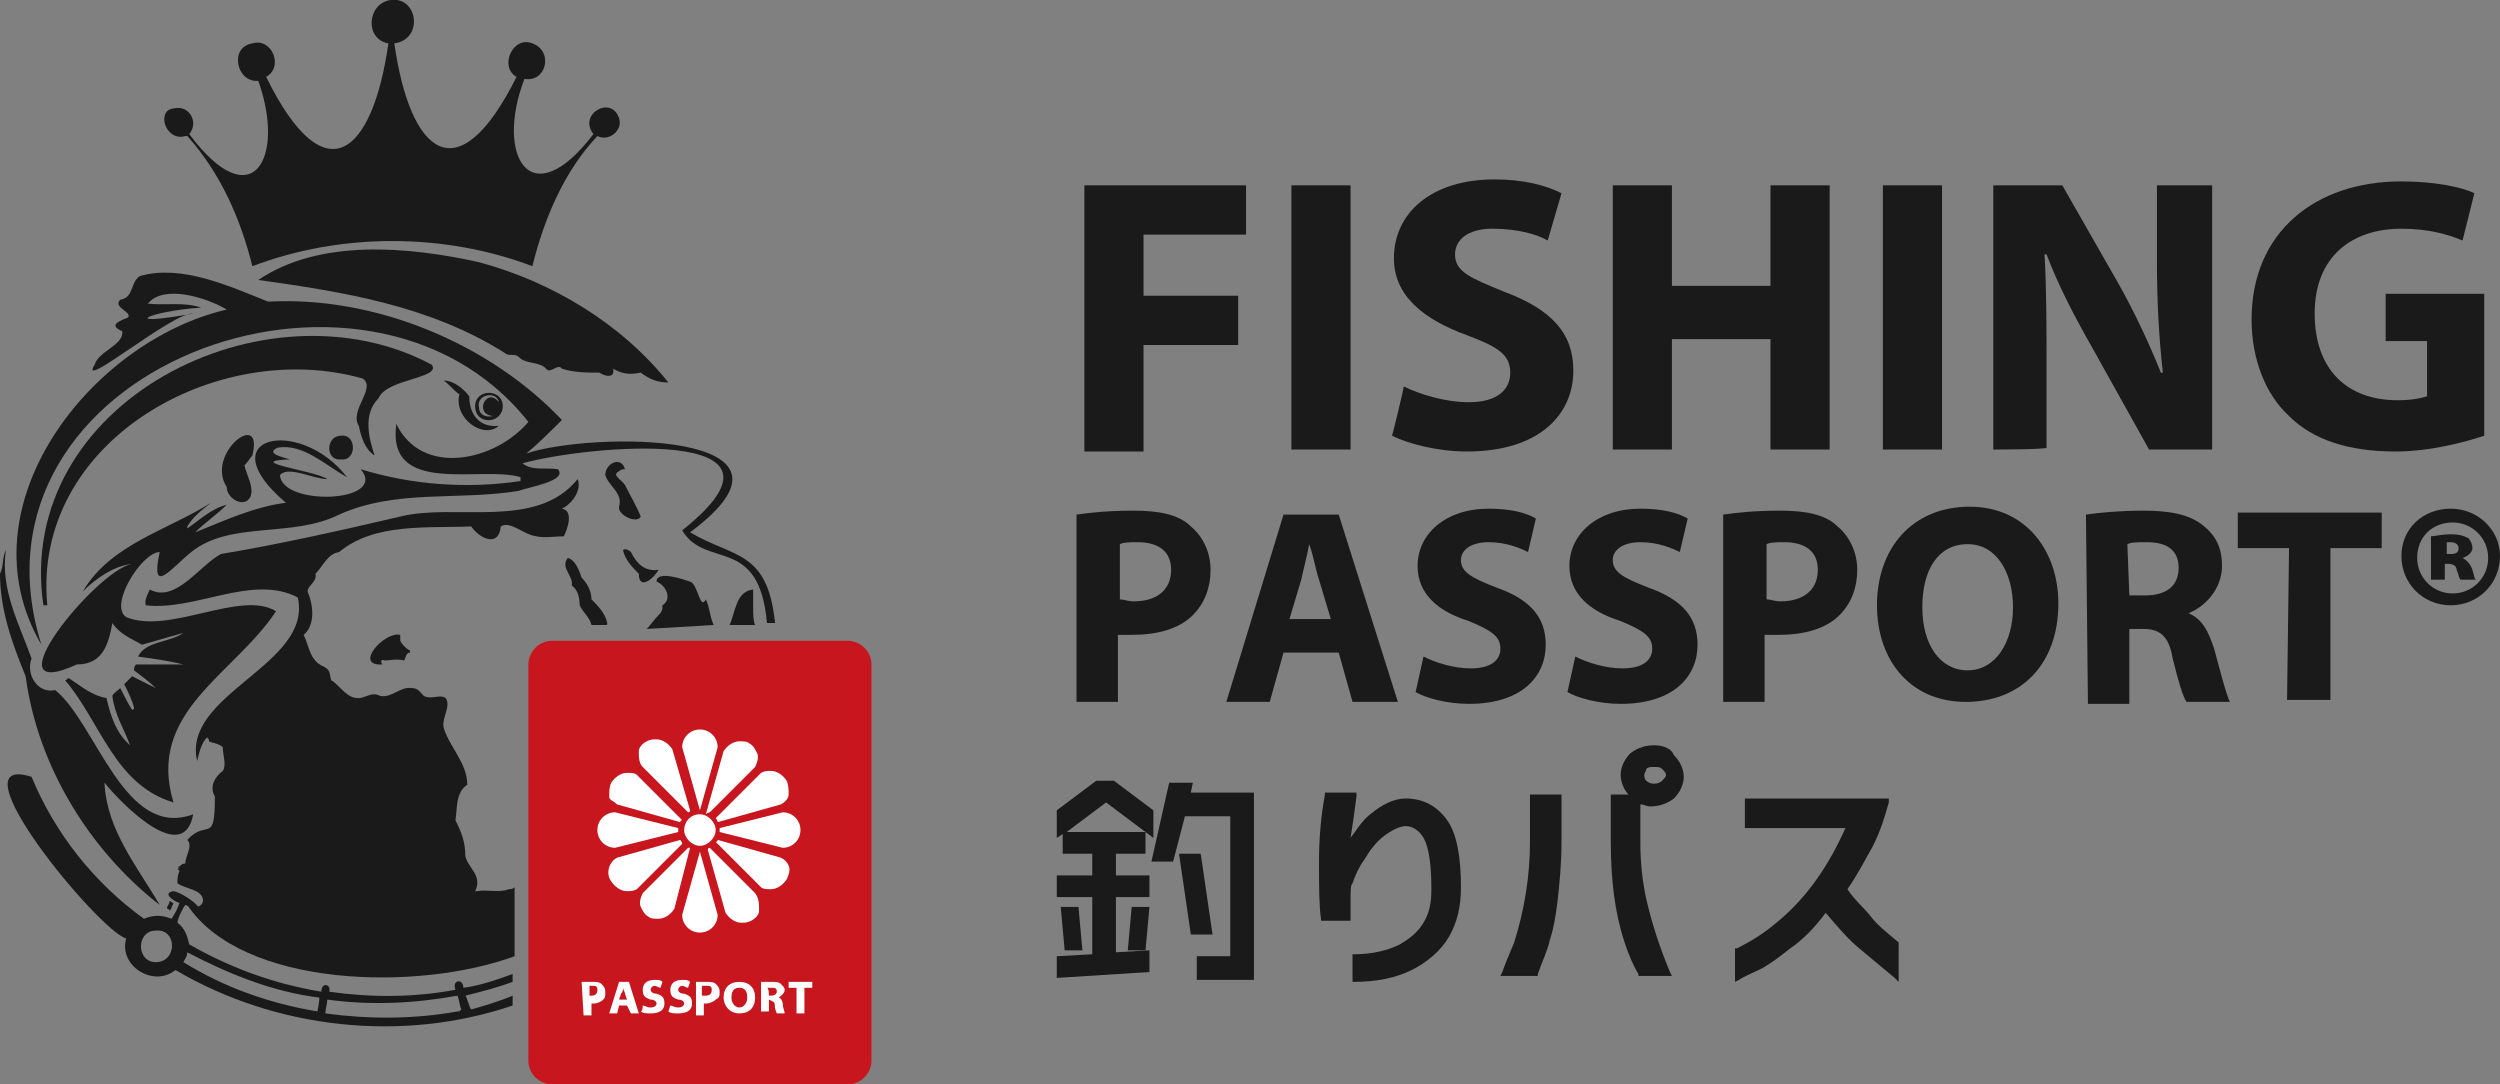 <?xml version="1.0" encoding="utf-8"?>
<!-- Generator: Adobe Illustrator 27.5.0, SVG Export Plug-In . SVG Version: 6.00 Build 0)  -->
<svg version="1.1" id="_レイヤー_2" xmlns="http://www.w3.org/2000/svg" xmlns:xlink="http://www.w3.org/1999/xlink" x="0px"
	 y="0px" viewBox="0 0 126.8 55" style="enable-background:new 0 0 126.8 55;" xml:space="preserve">
<rect x="0" y="0" width="126.8" height="55" fill="#808080" stroke="none"/>
<style type="text/css">
	.st0{fill:#1A1A1A;}
	.st1{fill:#C7161D;}
	.st2{fill:#FFFFFF;}
</style>
<g id="_レイヤー_4">
	<g>
		<polygon class="st0" points="58.1,48.2 58.3,46 57.4,46 57.2,48.2 		"/>
		<path class="st0" d="M56.6,43.3h1.5v-1.1l0.4,0.3v-1.4l-2-1.5h-0.9l-2,1.5v1.4l0.3-0.2v1h1.5v1.1h-1.8v1.1h1.8v2.9l-1.8,0.1v1.1
			l4.7-0.3v-1.1l-1.7,0.1v-2.8h1.7v-1.1h-1.7L56.6,43.3L56.6,43.3z M54.1,42.2l2-1.5l2,1.5H54.1L54.1,42.2z"/>
		<polygon class="st0" points="60.9,43.3 59.8,43.3 60.4,47.4 61.5,47.4 		"/>
		<polygon class="st0" points="54.7,46 53.8,46 54,48.2 54.9,48.2 		"/>
		<polygon class="st0" points="60.5,39.7 59.3,39.7 58.4,43.7 59.5,43.7 60.1,41.4 62.4,41.4 62.4,48.5 60.7,48.5 60.7,49.7 
			63.6,49.7 63.6,40.2 60.4,40.2 		"/>
		<path class="st0" d="M71.3,40.5c-0.6,0-1.2,0.3-1.8,0.8c-0.4,0.3-0.7,0.8-1,1.2c0.1-0.6,0.2-1.3,0.3-2.1l0-0.2h-1.6l0,0.1
			c-0.2,1.1-0.3,2.2-0.3,3.4c0,1.2,0,2.2,0.1,2.9v0.1h1.5l0-0.3c0-0.2,0-0.4,0-0.7c0-0.6,0-0.8,0.1-0.9c0.1-0.3,0.3-0.8,0.6-1.2
			c0.3-0.5,0.6-0.9,1-1.2c0.4-0.3,0.8-0.5,1.1-0.5c0.4,0,0.8,0.3,1,0.8c0.2,0.5,0.3,1.3,0.3,2.4c0,0.7-0.1,1.2-0.4,1.7
			c-0.3,0.5-0.7,0.8-1.2,1.1c-0.6,0.3-1.4,0.5-2.3,0.5h-0.1v1.4h0.1c1.1,0,2.1-0.2,2.9-0.6c0.8-0.4,1.5-1,1.9-1.7s0.6-1.5,0.6-2.5
			c0-1.5-0.2-2.7-0.7-3.4C72.9,40.9,72.2,40.5,71.3,40.5L71.3,40.5z"/>
		<path class="st0" d="M77.6,42.7c0,1.8-0.3,3.5-0.8,5.1c-0.3,0.7-0.5,1.2-0.6,1.5l-0.1,0.2H78l0-0.1c0.2-0.6,0.5-1.2,0.6-1.7
			c0.2-0.6,0.3-1.2,0.4-2c0.1-0.9,0.2-1.9,0.2-3v-2.4h-1.6L77.6,42.7L77.6,42.7z"/>
		<path class="st0" d="M83.9,37.8c-0.4,0-0.8,0.1-1.2,0.4l0,0c-0.3,0.3-0.5,0.7-0.5,1.1s0.2,0.8,0.4,1h-0.9v2.4
			c0,1.9,0.2,3.6,0.7,5.1c0.2,0.6,0.4,1.1,0.7,1.6l0,0.1h1.7l-0.1-0.2c-0.5-1.2-0.9-2.4-1.2-3.7c-0.2-0.9-0.3-1.9-0.3-2.8v-2
			c0.2,0,0.3,0.1,0.5,0.1c0.4,0,0.8-0.1,1.2-0.4c0.3-0.3,0.5-0.7,0.5-1.1s-0.2-0.8-0.5-1.1C84.8,38,84.4,37.8,83.9,37.8L83.9,37.8z
			 M84.3,39.6c-0.2,0.2-0.6,0.2-0.8,0c-0.1-0.1-0.1-0.2-0.1-0.3c0-0.1,0.1-0.2,0.1-0.3c0.1-0.1,0.2-0.1,0.4-0.1s0.3,0,0.4,0.1
			c0.1,0.1,0.2,0.2,0.2,0.3C84.5,39.4,84.4,39.5,84.3,39.6z"/>
		<path class="st0" d="M96.3,47.8c-0.6-0.5-1.1-0.9-1.4-1.3c-0.3-0.4-0.8-0.8-1.2-1.4c0.5-0.7,0.9-1.5,1.3-2.2
			c0.4-0.8,0.6-1.5,0.8-2.2l0-0.2h-7.3V42h5.1c-0.8,1.8-1.9,3.5-3.5,4.8c-0.7,0.6-1.4,1-2,1.3l-0.1,0v1.7l0.2-0.1
			c0.3-0.2,0.8-0.4,1.2-0.6c0.5-0.3,0.9-0.6,1.4-1c0.6-0.4,1.2-1,1.8-1.8c0.6,0.7,1.1,1.3,1.7,1.8c0.6,0.5,1.2,1,1.8,1.5l0.2,0.2
			L96.3,47.8L96.3,47.8L96.3,47.8z"/>
	</g>
	<g>
		<path class="st0" d="M55,9.4h8.2v2.5H58v3.1h4.8v2.5H58v5.4h-3C55,22.8,55,9.4,55,9.4z"/>
		<path class="st0" d="M68.5,9.4v13.4h-3V9.4H68.5z"/>
		<path class="st0" d="M71.2,19.6c0.8,0.4,2.1,0.8,3.3,0.8c1.4,0,2.1-0.6,2.1-1.5s-0.6-1.3-2.2-1.9c-2.2-0.8-3.7-2-3.7-3.9
			c0-2.3,1.9-4,5.1-4c1.5,0,2.6,0.3,3.4,0.7l-0.7,2.4c-0.5-0.3-1.5-0.6-2.8-0.6s-1.9,0.6-1.9,1.3c0,0.9,0.8,1.2,2.5,1.9
			c2.4,0.9,3.5,2.1,3.5,4c0,2.2-1.7,4.1-5.4,4.1c-1.5,0-3-0.4-3.8-0.8C70.6,22.2,71.2,19.7,71.2,19.6z"/>
		<path class="st0" d="M84.8,9.4v5.1h5V9.4h3v13.4h-3v-5.6h-5v5.6h-3V9.4C81.8,9.4,84.8,9.4,84.8,9.4z"/>
		<path class="st0" d="M98.5,9.4v13.4h-3V9.4H98.5z"/>
		<path class="st0" d="M101.1,22.8V9.4h3.5l2.8,4.9c0.8,1.4,1.6,3.1,2.2,4.6h0.1c-0.2-1.8-0.3-3.6-0.3-5.6V9.4h2.8v13.4H109
			l-2.9-5.2c-0.8-1.4-1.7-3.1-2.3-4.7l-0.1,0c0.1,1.8,0.1,3.6,0.1,5.8v4C103.9,22.8,101.1,22.8,101.1,22.8z"/>
		<path class="st0" d="M126,22.1c-0.9,0.3-2.7,0.8-4.5,0.8c-2.4,0-4.2-0.6-5.4-1.8c-1.2-1.1-1.9-2.9-1.9-4.9c0-4.4,3.2-7,7.6-7
			c1.7,0,3.1,0.3,3.7,0.6l-0.6,2.4c-0.7-0.3-1.7-0.6-3.1-0.6c-2.5,0-4.4,1.4-4.4,4.3s1.7,4.4,4.2,4.4c0.7,0,1.2-0.1,1.5-0.2v-2.8
			h-2.1v-2.4h5L126,22.1L126,22.1z"/>
		<path class="st0" d="M54.6,26.1c0.7-0.1,1.6-0.2,2.9-0.2s2.3,0.2,2.9,0.8c0.6,0.5,1,1.3,1,2.2s-0.3,1.7-0.9,2.3
			c-0.7,0.7-1.8,1-3.1,1c-0.3,0-0.5,0-0.7,0v3.4h-2.1L54.6,26.1L54.6,26.1z M56.8,30.4c0.2,0,0.4,0.1,0.7,0.1c1.2,0,1.9-0.6,1.9-1.6
			c0-0.9-0.6-1.4-1.7-1.4c-0.4,0-0.7,0-0.9,0.1L56.8,30.4L56.8,30.4z"/>
		<path class="st0" d="M65.1,33.1l-0.7,2.5h-2.2l2.9-9.5h2.8l3,9.5h-2.3l-0.7-2.5H65.1L65.1,33.1z M67.5,31.4l-0.6-2
			c-0.2-0.6-0.3-1.3-0.5-1.8h0c-0.1,0.6-0.3,1.3-0.4,1.8l-0.6,2H67.5L67.5,31.4z"/>
		<path class="st0" d="M72.2,33.3c0.6,0.3,1.5,0.6,2.4,0.6c1,0,1.5-0.4,1.5-1s-0.4-0.9-1.6-1.4c-1.6-0.5-2.6-1.4-2.6-2.8
			c0-1.6,1.4-2.9,3.6-2.9c1.1,0,1.9,0.2,2.4,0.5L77.5,28c-0.4-0.2-1.1-0.5-2-0.5s-1.4,0.4-1.4,0.9c0,0.6,0.5,0.9,1.8,1.4
			c1.7,0.6,2.5,1.5,2.5,2.9c0,1.6-1.2,3-3.9,3c-1.1,0-2.2-0.3-2.7-0.6L72.2,33.3L72.2,33.3z"/>
		<path class="st0" d="M79.9,33.3c0.6,0.3,1.5,0.6,2.4,0.6c1,0,1.5-0.4,1.5-1s-0.4-0.9-1.6-1.4c-1.6-0.5-2.6-1.4-2.6-2.8
			c0-1.6,1.4-2.9,3.6-2.9c1.1,0,1.9,0.2,2.4,0.5L85.2,28c-0.4-0.2-1.1-0.5-2-0.5s-1.4,0.4-1.4,0.9c0,0.6,0.5,0.9,1.8,1.4
			c1.7,0.6,2.5,1.5,2.5,2.9c0,1.6-1.2,3-3.9,3c-1.1,0-2.2-0.3-2.7-0.6L79.9,33.3L79.9,33.3z"/>
		<path class="st0" d="M87.4,26.1c0.7-0.1,1.6-0.2,2.9-0.2s2.3,0.2,2.9,0.8c0.6,0.5,1,1.3,1,2.2s-0.3,1.7-0.9,2.3
			c-0.7,0.7-1.8,1-3.1,1c-0.3,0-0.5,0-0.7,0v3.4h-2.1V26.1L87.4,26.1z M89.6,30.4c0.2,0,0.4,0.1,0.7,0.1c1.2,0,1.9-0.6,1.9-1.6
			c0-0.9-0.6-1.4-1.7-1.4c-0.4,0-0.7,0-0.9,0.1V30.4L89.6,30.4z"/>
		<path class="st0" d="M104.4,30.6c0,3.1-1.9,5-4.7,5s-4.5-2.1-4.5-4.9c0-2.9,1.8-5,4.7-5S104.4,28,104.4,30.6L104.4,30.6z
			 M97.5,30.8c0,1.9,0.9,3.2,2.3,3.2s2.3-1.4,2.3-3.2c0-1.7-0.8-3.2-2.3-3.2S97.5,28.9,97.5,30.8L97.5,30.8z"/>
		<path class="st0" d="M105.8,26.1c0.7-0.1,1.7-0.2,2.9-0.2c1.4,0,2.4,0.2,3.1,0.8c0.6,0.5,0.9,1.1,0.9,2c0,1.2-0.9,2.1-1.7,2.4v0
			c0.7,0.3,1,0.9,1.3,1.8c0.3,1.1,0.6,2.3,0.8,2.7h-2.2c-0.2-0.3-0.4-1-0.7-2.2c-0.2-1.2-0.7-1.5-1.5-1.5H108v3.8h-2.1L105.8,26.1
			L105.8,26.1z M108,30.2h0.8c1.1,0,1.7-0.5,1.7-1.4c0-0.9-0.6-1.3-1.6-1.3c-0.5,0-0.8,0-1,0.1L108,30.2L108,30.2z"/>
		<path class="st0" d="M116.1,27.8h-2.6V26h7.3v1.8h-2.6v7.7h-2.2L116.1,27.8L116.1,27.8z"/>
		<path class="st0" d="M126.8,28.2c0,1.4-1.1,2.5-2.5,2.5s-2.5-1.1-2.5-2.5s1.1-2.4,2.5-2.4S126.8,26.9,126.8,28.2z M122.6,28.3
			c0,1,0.8,1.8,1.8,1.8s1.8-0.8,1.8-1.8s-0.8-1.8-1.8-1.8S122.6,27.2,122.6,28.3L122.6,28.3z M124,29.4h-0.7v-2.2
			c0.2,0,0.5-0.1,1-0.1c0.5,0,0.7,0.1,0.9,0.2c0.1,0.1,0.2,0.3,0.2,0.5s-0.2,0.4-0.5,0.5v0c0.2,0.1,0.4,0.3,0.5,0.6
			c0.1,0.3,0.1,0.5,0.2,0.5h-0.8c-0.1-0.1-0.1-0.3-0.2-0.5c0-0.2-0.2-0.3-0.4-0.3H124L124,29.4L124,29.4z M124.1,28.1h0.2
			c0.3,0,0.4-0.1,0.4-0.3c0-0.2-0.2-0.3-0.4-0.3c-0.1,0-0.2,0-0.2,0C124.1,27.6,124.1,28.1,124.1,28.1z"/>
	</g>
	<g>
		<path class="st1" d="M28,32.5h15c0.6,0,1.2,0.5,1.2,1.2v20.1c0,0.6-0.5,1.2-1.2,1.2H28c-0.6,0-1.2-0.5-1.2-1.2V33.7
			C26.8,33.1,27.3,32.5,28,32.5z"/>
		<g>
			<path class="st2" d="M35.5,41.3c-0.5,0-0.8,0.4-0.8,0.8s0.4,0.8,0.8,0.8s0.8-0.4,0.8-0.8S35.9,41.3,35.5,41.3z"/>
			<path class="st2" d="M35.5,41.1C35.5,41.1,35.5,41.1,35.5,41.1l0.9-3.2c0,0,0,0,0,0c0-0.5-0.4-0.9-0.9-0.9s-0.9,0.4-0.9,0.9v0
				L35.5,41.1C35.4,41.1,35.4,41.1,35.5,41.1L35.5,41.1z"/>
			<path class="st2" d="M32.6,38.9l2.3,2.3c0,0,0.1,0,0.1-0.1L34.1,38c0,0,0,0,0,0c-0.2-0.3-0.5-0.5-0.8-0.5c-0.2,0-0.3,0-0.5,0.1
				c-0.2,0.1-0.4,0.3-0.4,0.5C32.4,38.4,32.4,38.7,32.6,38.9L32.6,38.9L32.6,38.9z"/>
			<path class="st2" d="M31.3,40.8L31.3,40.8l3.2,0.9c0,0,0-0.1,0.1-0.1l-2.3-2.3c0,0,0,0,0,0c-0.1-0.1-0.3-0.1-0.5-0.1
				c-0.3,0-0.6,0.2-0.8,0.5c-0.1,0.2-0.1,0.5-0.1,0.7S31.1,40.6,31.3,40.8L31.3,40.8z"/>
			<path class="st2" d="M31.2,43l3.2-0.8c0,0,0,0,0-0.1s0,0,0-0.1l-3.2-0.8c0,0,0,0,0,0c-0.5,0-0.9,0.4-0.9,0.9S30.7,43,31.2,43
				L31.2,43L31.2,43z"/>
			<path class="st2" d="M34.5,42.6l-3.2,0.9c0,0,0,0,0,0c-0.4,0.2-0.6,0.8-0.3,1.2c0.2,0.3,0.5,0.5,0.8,0.5c0.2,0,0.3,0,0.5-0.1l0,0
				l2.3-2.3C34.6,42.7,34.5,42.6,34.5,42.6L34.5,42.6z"/>
			<path class="st2" d="M34.9,43l-2.3,2.3l0,0c0,0,0,0,0,0c-0.1,0.2-0.2,0.5-0.1,0.7s0.2,0.4,0.4,0.5c0.1,0.1,0.3,0.1,0.5,0.1
				c0.3,0,0.6-0.2,0.8-0.5l0,0L35,43C35,43,34.9,43,34.9,43L34.9,43z"/>
			<path class="st2" d="M35.5,43.2C35.5,43.2,35.4,43.2,35.5,43.2l-0.9,3.2l0,0c0,0,0,0,0,0c0,0.5,0.4,0.9,0.9,0.9s0.9-0.4,0.9-0.9
				v0L35.5,43.2C35.5,43.2,35.5,43.2,35.5,43.2L35.5,43.2z"/>
			<path class="st2" d="M38.3,45.3L36,43c0,0-0.1,0-0.1,0.1l0.9,3.2l0,0c0,0,0,0,0,0c0.2,0.3,0.5,0.5,0.8,0.5c0.2,0,0.3,0,0.5-0.1
				c0.2-0.1,0.4-0.3,0.4-0.5C38.5,45.8,38.5,45.6,38.3,45.3L38.3,45.3L38.3,45.3z"/>
			<path class="st2" d="M39.6,43.5L39.6,43.5l-3.2-0.9c0,0,0,0.1-0.1,0.1l2.3,2.3l0,0c0,0,0,0,0,0c0.1,0.1,0.3,0.1,0.5,0.1
				c0.3,0,0.6-0.2,0.8-0.5c0.1-0.2,0.2-0.5,0.1-0.7S39.8,43.6,39.6,43.5L39.6,43.5z"/>
			<path class="st2" d="M39.7,41.2L39.7,41.2L36.5,42c0,0,0,0,0,0.1s0,0,0,0.1l3.2,0.8c0,0,0,0,0,0c0.5,0,0.9-0.4,0.9-0.9
				S40.2,41.2,39.7,41.2L39.7,41.2z"/>
			<path class="st2" d="M36.4,41.7l3.2-0.9c0,0,0,0,0,0c0.2-0.1,0.4-0.3,0.4-0.5s0-0.5-0.1-0.7c-0.2-0.3-0.5-0.5-0.8-0.5
				c-0.2,0-0.3,0-0.5,0.1l0,0l-2.3,2.3C36.3,41.5,36.4,41.6,36.4,41.7L36.4,41.7z"/>
			<path class="st2" d="M36,41.2l2.3-2.3c0,0,0,0,0,0c0.1-0.2,0.2-0.5,0.1-0.7s-0.2-0.4-0.4-0.5c-0.1-0.1-0.3-0.1-0.5-0.1
				c-0.3,0-0.6,0.2-0.8,0.5l0,0l-0.9,3.2C35.9,41.2,36,41.2,36,41.2L36,41.2z"/>
		</g>
		<g>
			<path class="st2" d="M29.5,49.8c0.1,0,0.3,0,0.5,0s0.4,0,0.5,0.1c0.1,0.1,0.2,0.2,0.2,0.4s0,0.3-0.1,0.4
				c-0.1,0.1-0.3,0.2-0.5,0.2c0,0-0.1,0-0.1,0v0.6h-0.4L29.5,49.8L29.5,49.8z M29.9,50.5c0,0,0.1,0,0.1,0c0.2,0,0.3-0.1,0.3-0.3
				c0-0.2-0.1-0.2-0.3-0.2c-0.1,0-0.1,0-0.1,0V50.5L29.9,50.5z"/>
			<path class="st2" d="M31.4,51l-0.1,0.4h-0.4l0.5-1.6h0.5l0.5,1.6h-0.4L31.8,51H31.4L31.4,51z M31.8,50.7l-0.1-0.3
				c0-0.1-0.1-0.2-0.1-0.3l0,0c0,0.1,0,0.2-0.1,0.3l-0.1,0.3H31.8z"/>
			<path class="st2" d="M32.6,51c0.1,0,0.2,0.1,0.4,0.1c0.2,0,0.3-0.1,0.3-0.2s-0.1-0.2-0.3-0.2c-0.3-0.1-0.4-0.2-0.4-0.5
				c0-0.3,0.2-0.5,0.6-0.5c0.2,0,0.3,0,0.4,0.1l-0.1,0.3c-0.1,0-0.2-0.1-0.3-0.1S33,50.1,33,50.2c0,0.1,0.1,0.2,0.3,0.2
				c0.3,0.1,0.4,0.2,0.4,0.5c0,0.3-0.2,0.5-0.7,0.5c-0.2,0-0.4,0-0.5-0.1C32.6,51.3,32.6,51,32.6,51z"/>
			<path class="st2" d="M34,51c0.1,0,0.2,0.1,0.4,0.1c0.2,0,0.3-0.1,0.3-0.2s-0.1-0.2-0.3-0.2c-0.3-0.1-0.4-0.2-0.4-0.5
				c0-0.3,0.2-0.5,0.6-0.5c0.2,0,0.3,0,0.4,0.1l-0.1,0.3c-0.1,0-0.2-0.1-0.3-0.1s-0.2,0.1-0.2,0.2c0,0.1,0.1,0.2,0.3,0.2
				c0.3,0.1,0.4,0.2,0.4,0.5c0,0.3-0.2,0.5-0.7,0.5c-0.2,0-0.4,0-0.5-0.1C33.9,51.3,34,51,34,51z"/>
			<path class="st2" d="M35.3,49.8c0.1,0,0.3,0,0.5,0s0.4,0,0.5,0.1c0.1,0.1,0.2,0.2,0.2,0.4s0,0.3-0.2,0.4
				c-0.1,0.1-0.3,0.2-0.5,0.2c0,0-0.1,0-0.1,0v0.6h-0.4V49.8L35.3,49.8z M35.7,50.5c0,0,0.1,0,0.1,0c0.2,0,0.3-0.1,0.3-0.3
				c0-0.2-0.1-0.2-0.3-0.2c-0.1,0-0.1,0-0.2,0V50.5L35.7,50.5z"/>
			<path class="st2" d="M38.3,50.6c0,0.5-0.3,0.8-0.8,0.8s-0.8-0.4-0.8-0.8c0-0.5,0.3-0.8,0.8-0.8S38.3,50.1,38.3,50.6L38.3,50.6z
				 M37.1,50.6c0,0.3,0.2,0.5,0.4,0.5s0.4-0.2,0.4-0.5c0-0.3-0.1-0.5-0.4-0.5S37.1,50.3,37.1,50.6z"/>
			<path class="st2" d="M38.6,49.8c0.1,0,0.3,0,0.5,0c0.2,0,0.4,0,0.5,0.1c0.1,0.1,0.2,0.2,0.2,0.3c0,0.2-0.2,0.3-0.3,0.4l0,0
				c0.1,0,0.2,0.2,0.2,0.3c0,0.2,0.1,0.4,0.1,0.5h-0.4c0,0-0.1-0.2-0.1-0.4c0-0.2-0.1-0.2-0.3-0.3H39v0.6h-0.4L38.6,49.8L38.6,49.8z
				 M39,50.5h0.1c0.2,0,0.3-0.1,0.3-0.2c0-0.2-0.1-0.2-0.3-0.2c-0.1,0-0.1,0-0.2,0C39,50.1,39,50.5,39,50.5z"/>
			<path class="st2" d="M40.4,50.1H40v-0.3h1.2v0.3h-0.4v1.3h-0.4V50.1z"/>
		</g>
		<path class="st0" d="M9.4,6.9c0,0,0.1,0,0.1,0c1.7,1.9,2.7,4.2,3.3,6.6c4.5-1.7,9.7-1.7,14.2,0c0.6-2.4,1.6-4.8,3.3-6.6
			c0.6,0.3,1.3-0.3,1.1-0.9c-0.4-1.2-2.1-0.2-1.3,0.8C26.9,11,25.1,7.9,26.6,4c1.1,0.2,1.5-1.4,0.4-1.8c-1-0.4-1.7,1.2-0.8,1.7
			c-3,6-5.4,3.9-6.2-1.7C21.5,2,21.2-0.2,19.8,0c-1.2,0.2-1.3,2-0.1,2.2c-0.8,5.6-3.2,7.8-6.2,1.7c0.9-0.5,0.3-2-0.7-1.7
			c-1.2,0.2-0.8,2,0.3,1.9c1.4,3.9-0.3,7-3.5,2.7c0.5-0.6,0-1.5-0.8-1.3C7.9,5.6,8.4,7.2,9.4,6.9L9.4,6.9z"/>
		<polygon class="st0" points="7.9,35 7.9,35 7.9,35 		"/>
		<path class="st0" d="M23.9,51.2C23.9,51.2,23.8,51.2,23.9,51.2c-0.1-0.1-0.2-0.6-0.3-0.7c0.8-0.2,1.6-0.4,2.4-0.7v-0.4
			c-0.8,0.3-1.7,0.6-2.5,0.7c0-0.5-0.6-0.4-0.4,0.1c-2.1,0.4-4.3,0.4-6.4,0.1c0.1-0.4-0.4-0.5-0.4,0c-2.4-0.4-4.6-1.2-6.7-2.4
			c-0.1-0.4-0.2-0.8-0.6-1.1C9,46.6,9.3,46,9.4,45.9c1.5,0.6,0-0.6-0.6-0.7c-0.6,0.1,0,0.5,0.3,0.6c-0.1,0.3-0.2,0.5-0.4,0.8
			c-0.5-0.2-0.9-0.2-1.4,0c-2.5-1.8-4.5-4.3-5.7-7.2c-4.1-1.3,3.4,7.8,4.8,8.2C6,49,7.8,50.1,8.9,49.2c5.1,3,11.5,3.7,17.1,1.8v-0.5
			C25.3,50.8,24.6,51,23.9,51.2L23.9,51.2z M7.9,48.8c-1,0-1-1.6,0-1.6C9,47.1,9,48.8,7.9,48.8z M16.1,51.3
			c-2.4-0.4-4.7-1.2-6.8-2.5c0.1-0.2,0.2-0.3,0.2-0.5c2.1,1.1,4.3,2,6.7,2.3C16.2,50.8,16.1,51.3,16.1,51.3L16.1,51.3z M23.2,51.3
			c-2.2,0.4-4.5,0.4-6.7,0.1c0-0.2,0.1-0.5,0.1-0.7c2.2,0.3,4.4,0.2,6.6-0.2c0.1,0.2,0.1,0.5,0.2,0.7C23.3,51.3,23.3,51.3,23.2,51.3
			L23.2,51.3z"/>
		<path class="st0" d="M39.3,31.5c-0.4-3.6-2.1-3.2-4.3-4.5c7-5.2-5.1-5.1-8.3-4c0.6-0.5,1.2-1.1,1.8-1.7c-3.7-3.9-9.5-6.3-14.9-6
			c-2-0.8-4.4-1.9-6.5-1.3c-0.5,0.3-0.3,1.1-1,1.2c-0.4,0.4,0.6,0.6,0.4,0.9c-0.5,0.2-1,0.4-0.3,0.7c0.1,0.7-1.2,1-1.4,1.7
			c-0.9,1.4,4-2.7,5-2.6c-3.8,0.7-2.4-0.1,0.4-0.3c-0.9-0.3-1.8-0.1-2.7-0.2c0.8-1,3-0.3,4,0.3C4.6,17.3-2,25.7,2.1,32.7
			C-2.3,18.7,18.6,11,26.8,21.4c-1.7,2-5.4,2.8-6.7,0.1c-0.5,3.7,4.3,2.1,6.3,2.7c0,0.1,0,0.1,0,0.2c0,0,0,0,0,0
			c-2.7,0.4-5.5,0.2-8.1-0.6c1.4,1.7-4,1.9-4.1,0.3c0.4-0.5,1.7,0.2,2.4,0.2c-0.5-0.4-4.4-0.9-1.9-1c-0.3-0.1-1.3-0.3-0.6-0.6
			c1.3-0.2,2.4,0.9,3.5,1.5c-2.4-3.1-7.1-2.1-3.1,1.3c-1.6,0.2-3.1,0.9-4.6,1.5c0.5-0.5,1.1-0.9,1.6-1.4c-0.8,0.2-1.4,0.8-2,1.2
			c0,0,0,0,0-0.1c0.3-0.5,0.7-0.8,1.2-1.2c0,0,0,0,0,0c-2.2,1.4-5.1,2.1-6.5,4.5c0.7-0.7,1.6-1.3,2.5-1.4c-1.8,0.3-7.4,7.2-2.8,5.1
			c1.3,0,1.6-1,1.8-2.1c0.4,0.6,1,0.8,1.5,1.1c0.7-0.2,1.4-0.4,2.1-0.6l0,0v0c0,0,0,0,0,0c0,0,0,0,0,0l0,0c-0.7,0.5-1.9,0.4-2.3,1.2
			c0.7,0.1,1.5,0.2,2.3,0.4c-0.8,0-1.6,0-2.4,0c0,0,0,0,0,0c0,0,0,0,0,0c-0.1,0.1-0.1,0.2-0.1,0.3c0.4,0.3,0.8,0.6,1.1,0.9l0,0l0,0
			c0,0,0,0,0,0c0,0,0,0,0,0l0,0c-0.4-0.2-0.8-0.4-1.2-0.6c-0.1,0.1-0.3,0.3-0.4,0.4c0.2,0.4,0.4,0.8,0.5,1.2c0,0,0,0.1-0.1,0.1
			c-0.2-0.3-0.4-0.7-0.6-1.1c-0.1,0.1-0.4,0.3-0.4,0.4c0.1,0.9,0.6,1.7,0.9,2.5c-0.7-0.6-1-1.5-1.2-2.4c-0.7-0.1-1.3-0.6-1.9-1
			c-0.1,0-0.1,0.1-0.2,0.1c1.8,2.1,2.5,5.3,5.5,6.2c-1.4-4.6,3.1-6.5,5.2-9.7c-1.8-1.1-5.4,1.2-7.6,0.3C5.5,30.7,7.2,28,8.1,28
			c-0.5,2.3,0.6,0.8,1.6,0c2-1.6,5.1-0.7,7.5-1.9c2.9-1.3,6-0.7,9.1-1.2c0.5-0.2,2.5-0.5,2-1.1c-0.6-0.1-1.3,0.1-1.8-0.3
			c3.2-0.9,14.9-2,8.1,3.4c1.2,2,3.9,0.2,4.3,4.7h0.5C39.3,31.6,39.3,31.6,39.3,31.5L39.3,31.5z"/>
		<path class="st0" d="M9.4,32.2L9.4,32.2L9.4,32.2z"/>
		<path class="st0" d="M19.2,20.2c0.4-1,3.2-1,2.7-1.7C13.5,14,0.7,20.4,2.2,30.7c0,0,0.1,0,0.2,0c-0.8-8.3,8.6-13.6,16-11.5
			c0.7,0.5-0.7,1.6-0.2,2.4c0.1,0.5,0.3,1.2,0.8,1.5C18.7,22.2,18.4,21,19.2,20.2L19.2,20.2z"/>
		<path class="st0" d="M12.8,23.1c0.6-2.4-2.4-0.1-1.3,1.6c0,0.6,0.9,1.1,1.2,0.5c0.2-0.5-0.2-1.1-0.3-1.6
			C12.6,23.4,12.7,23.2,12.8,23.1L12.8,23.1z"/>
		<path class="st0" d="M23.8,20.1c-0.3-0.4-0.8-0.8-1.3-0.8c0.3,0.2,0.5,0.5,0.8,0.7c-0.3,1.2,1.2,2.3,2,1.6
			C24.3,21.7,23.8,21,23.8,20.1L23.8,20.1z"/>
		<path class="st0" d="M25.5,20.6c0-0.9-1.4-0.9-1.4,0C24.1,21.6,25.5,21.5,25.5,20.6z M24.3,20.7c-0.2-0.7,0.9-0.9,1-0.3
			c-0.6-0.8-1.3,0.6-0.3,0.7c0,0,0,0,0,0C24.6,21.2,24.3,21,24.3,20.7L24.3,20.7z"/>
		<path class="st0" d="M17.3,22.1c-0.8,0-0.8,1.3,0,1.2C18.1,23.4,18.1,22,17.3,22.1z"/>
		<path class="st0" d="M24.3,13.3c-3.6-0.8-8.1-1.2-11.2,0.9c4.3,0.6,8.7,1.3,12.5,3.7c0.2,0.2,0.5,0,0.7,0.2c0.4,0.4,1,0.2,1.4,0.6
			c0.2,0.3,0.6-0.3,0.8,0c0.6,0.2,1.3,0.2,1.9,0.2c0.3,0.2,0.8,0.3,0.7-0.2c0.5,0.3,0.9,0.3,1.4,0.2c0.4,0.3,0.8,0.5,1.4,0.5
			C31.5,16.4,28,14.3,24.3,13.3L24.3,13.3z"/>
		<path class="st0" d="M1.3,34.3c0.6,4.5,3.2,8.8,6.8,11.6C7,44,5.4,42.1,5.3,39.7c0.8,1,4,4.3,4.5,1.6c-3.5,1.3-4.9-4.6-7-6.3
			c-0.9,0.2-1.5-0.8-1.2-1.6C1,31.7,0,29.9,0.3,27.9c-0.2,0.4-0.1,0.8-0.3,1.2C0,30.9,0.6,32.6,1.3,34.3z"/>
		<path class="st0" d="M36.2,31.7c-0.2-0.4-0.2-0.9-0.4-1.3c0,0,0,0,0,0c-0.3,0.6-0.4-0.8-0.8-0.9c-0.3-0.1-1.7-0.6-1.7,0
			c0.5,0.2,0.8,0.9,0.3,1.2c0,0.2,0,0.3-0.2,0.5c-0.2,0.2-0.4,0.5-0.6,0.7L36.2,31.7C36.2,31.8,36.2,31.7,36.2,31.7L36.2,31.7z"/>
		<path class="st0" d="M25.8,45.1c-0.5,0.2-1.1,0-1.6,0.1c0,0,0,0-0.1,0c0.4-0.8-0.4-1.2-0.5-1.8c0-0.7-0.2-1.2-0.5-1.8
			c0.1-0.6,0-1.4,0.6-1.8c0-1.1-0.9-1.9-1.2-2.9c-0.1-0.5,0.4-1.1,0.1-1.5c-0.3-0.2-0.7,0.1-1.1-0.1c-0.2-0.2-0.3-0.4-0.6-0.4
			c-0.6-0.1-1,0.5-1.6,0.4c-0.4-0.2-0.6,0-1,0.1c-0.7,0.1-1-0.6-1.5-0.9c-0.1-0.3,0-0.5-0.4-0.7c-0.7-0.3-0.7-1-1-1.6c0,0,0,0,0,0
			c0.6-0.5,0.5-1.5,0.2-2.2c0-0.3,0.5-0.5,0.4-0.9c0.4-0.4,0.6-1,1.2-1.1c1.8-1.5,4.5-1.2,6.7-1.3c0.4,0.6,1.4,1.1,1.5,0
			c0.5-0.3,1.1,0.4,1.8,0.5c0.4,0.1,1,0,1.4,0c0.2-0.4,0.5-1.3-0.1-1.4c0.6-0.3,1-1,0.8-1.5c-2.1,2.6-6.2,1.2-9,1.9
			c-3,0.7-6.1,1.4-9.1,1.9c-1.1,0.6-2.3,2.5-3.6,1.8c0,0,0,0,0,0c-0.1,0.2-0.3,0.6-0.2,0.8c2.5,0.3,5.4-1.6,7.7-0.4
			c0.8,3.4-5.9,4.9-5.1,8.3c0.1-0.4,0.2-0.9,0.5-1.2c0.1,0.1,0.1,0.1,0.1,0.2c0.2,0.1,0.5,0.1,0.7,0.3c0,0.4,0.2,0.9,0,1.2
			c-0.4,0.3-0.7,0.8-0.4,1.3c0,2.5-0.4,1.1-1.4,2.2c0.3,0.3-0.1,0.8-0.1,1.2c-0.2,0-0.2,0.1-0.4,0.2c0,0,0,0,0,0c0,0,0,0,0.1,0
			c0,0,0,0-0.1,0.1c0.1,0,0.1,0.1,0.1,0.1c-0.1,0.2-0.1,0.4-0.1,0.6c0.4,0.3,1.3,0.3,1.3,0.9c-0.1,0.4-0.5,0.3-0.8,0.2
			c2.8,4.2,11.7,4.4,16.6,2.6V45C26,45.1,25.9,45.1,25.8,45.1L25.8,45.1z"/>
		<path class="st0" d="M38.2,30.8c0-0.3,0-0.6,0-0.9c-0.9,0.1-0.9,1.2-1.2,1.8h1.3C38.2,31.5,38.2,31.1,38.2,30.8L38.2,30.8z"/>
		<path class="st0" d="M30.8,31.6c-0.1-0.5-0.5-0.9-0.8-1.2c0-0.4-0.2-0.8-0.5-1.1c-0.1-0.3-0.3-0.9-0.7-1c-0.4,0.5,0.3,0.9,0.2,1.4
			c0.3,0.2,0.4,0.6,0.4,1c0.2,0.4,0.5,0.6,0.6,1h0.7C30.8,31.7,30.8,31.7,30.8,31.6L30.8,31.6z"/>
		<path class="st0" d="M31.4,23.9c0.1-0.1,0.2-0.1,0.3-0.1c-0.2-0.7-1-0.3-1,0.3c0.2,0.6,0.9,0.9,0.7,1.6c-0.1,0.4,0.9,0.9,1.1,0.5
			c-0.2-0.5-0.5-1-0.8-1.6C31.5,24.3,31,24.1,31.4,23.9z"/>
		<path class="st0" d="M19.5,33.5c0.3,0,0.6-0.1,1,0c0.1-0.2,0.1-0.4,0.3-0.4V33c-0.2-0.1-0.4-0.3-0.5-0.5c0-0.1,0-0.2,0-0.3
			c-0.8-0.2-2.4,1.6-0.9,1.5C19.3,33.6,19.3,33.4,19.5,33.5L19.5,33.5z"/>
		<path class="st0" d="M32,28c-0.1-0.1-0.3-0.2-0.4-0.1c0.1,0.5,0.5,0.9,0.8,1.2c0,0.9,0.8,0.2,1-0.2c0,0,0,0,0,0
			C32.7,29,32.3,28.6,32,28L32,28z"/>
		<path class="st0" d="M8.5,46.1c0,0,0.1,0,0.1,0.1c0.1-0.1,0.1-0.2,0.2-0.4c-0.1,0-0.1-0.1-0.2-0.1C8.6,45.9,8.4,46,8.5,46.1
			C8.4,46.1,8.5,46.1,8.5,46.1L8.5,46.1z"/>
		<path class="st0" d="M9.5,32.2C9.5,32.2,9.5,32.2,9.5,32.2C9.4,32.2,9.4,32.2,9.5,32.2C9.4,32.2,9.5,32.2,9.5,32.2L9.5,32.2z"/>
		<polygon class="st0" points="9.4,32.2 9.4,32.2 9.4,32.2 		"/>
		<path class="st0" d="M7.9,35C7.9,35,7.9,35,7.9,35C7.9,35,7.9,35,7.9,35z"/>
		<polygon class="st0" points="7.9,35 7.9,35 7.9,35 		"/>
	</g>
</g>
</svg>
